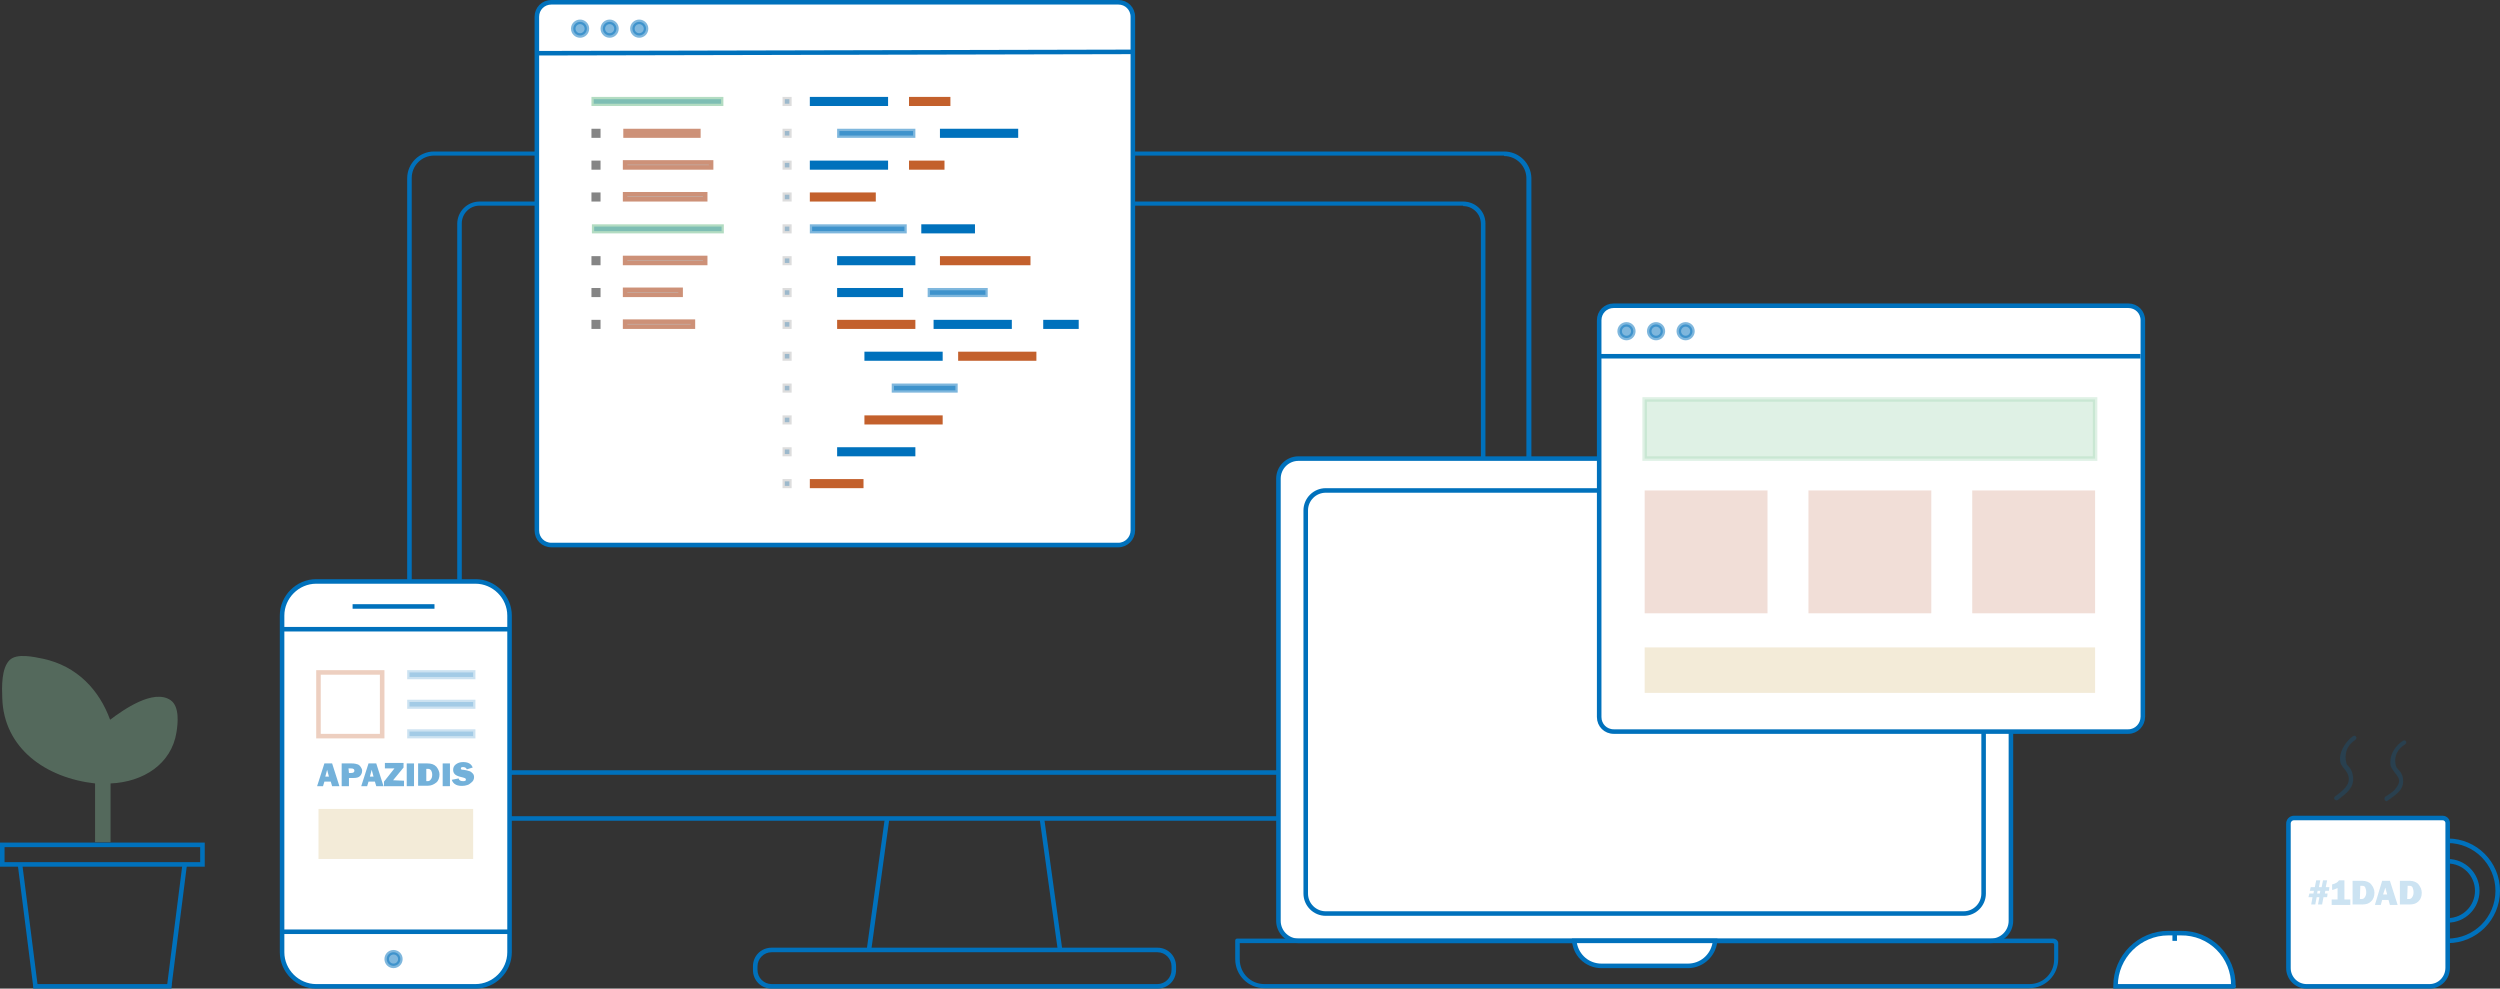 <?xml version="1.0" encoding="utf-8"?>
<!-- Generator: Adobe Illustrator 23.0.3, SVG Export Plug-In . SVG Version: 6.00 Build 0)  -->
<svg version="1.1" id="Layer_1" xmlns="http://www.w3.org/2000/svg" xmlns:xlink="http://www.w3.org/1999/xlink" x="0px" y="0px"
	 viewBox="0 0 549.5 217.3" style="enable-background:new 0 0 549.5 217.3;" xml:space="preserve">
<rect x="0" y="0" width="549.5" height="217.3" fill="#333333" stroke="none"/>
<style type="text/css">
	.st0{fill:#0071BC;}
	.st1{fill:none;stroke:#0071BC;stroke-miterlimit:10;}
	.st2{fill:#FFFFFF;}
	.st3{fill:#FFFFFF;stroke:#0071BC;stroke-miterlimit:10;}
	.st4{opacity:0.3;fill:#93CEA8;stroke:#93CEA8;stroke-miterlimit:10;enable-background:new    ;}
	.st5{opacity:0.3;fill:#CE9178;enable-background:new    ;}
	.st6{opacity:0.3;fill:#D7BA7D;enable-background:new    ;}
	.st7{fill:#0071BC;stroke:#858585;stroke-miterlimit:10;}
	.st8{opacity:0.7;fill:#0071BC;stroke:#93CEA8;stroke-miterlimit:10;enable-background:new    ;}
	.st9{fill:#BDBDBD;stroke:#CD9178;stroke-miterlimit:10;}
	.st10{opacity:0.5;fill:#0071BC;stroke:#BDBDBD;stroke-miterlimit:10;enable-background:new    ;}
	.st11{fill:#0071BC;stroke:#0071BC;stroke-miterlimit:10;}
	.st12{opacity:0.5;fill:#0071BC;stroke:#0071BC;stroke-miterlimit:10;}
	.st13{fill:#0071BC;stroke:#C3602C;stroke-miterlimit:10;}
	.st14{opacity:0.5;fill:#0071BC;stroke:#0071BC;stroke-miterlimit:10;enable-background:new    ;}
	.st15{display:none;fill:none;}
	.st16{opacity:0.3;fill:#FFFFFF;stroke:#C3602C;stroke-miterlimit:10;enable-background:new    ;}
	.st17{opacity:0.2;fill:#0071BC;stroke:#0071BC;stroke-miterlimit:10;enable-background:new    ;}
	.st18{opacity:0.2;}
	.st19{opacity:0.35;fill:#93CEA8;enable-background:new    ;}
	.st20{opacity:0.55;fill:#0071BC;}
</style>
<g>
	<path class="st0" d="M321.6,45.3c2.1,0,3.9,1.7,3.9,3.9v116.2c0,2.1-1.7,3.9-3.9,3.9H105.4c-2.1,0-3.9-1.7-3.9-3.9V49.1
		c0-2.1,1.7-3.9,3.9-3.9h216.2 M321.6,44.3H105.4c-2.7,0-4.9,2.2-4.9,4.9v116.2c0,2.7,2.2,4.9,4.9,4.9h216.2c2.7,0,4.9-2.2,4.9-4.9
		V49.1C326.5,46.4,324.3,44.3,321.6,44.3L321.6,44.3z"/>
</g>
<g>
	<path class="st0" d="M330.6,34.3c2.7,0,4.9,2.2,4.9,4.9v135.3c0,2.7-2.2,4.9-4.9,4.9H95.4c-2.7,0-4.9-2.2-4.9-4.9V39.1
		c0-2.7,2.2-4.9,4.9-4.9h235.2 M330.6,33.3H95.4c-3.2,0-5.9,2.6-5.9,5.9v135.3c0,3.2,2.6,5.9,5.9,5.9h235.3c3.2,0,5.9-2.6,5.9-5.9
		V39.1C336.5,35.9,333.9,33.3,330.6,33.3L330.6,33.3z"/>
</g>
<g>
	<path class="st0" d="M254.4,209.3c1.7,0,3.1,1.4,3.1,3.1v0.8c0,1.7-1.4,3.1-3.1,3.1h-84.8c-1.7,0-3.1-1.4-3.1-3.1v-0.8
		c0-1.7,1.4-3.1,3.1-3.1H254.4 M254.4,208.3h-84.8c-2.3,0-4.1,1.8-4.1,4.1v0.8c0,2.3,1.8,4.1,4.1,4.1h84.8c2.3,0,4.1-1.8,4.1-4.1
		v-0.8C258.5,210.1,256.7,208.3,254.4,208.3L254.4,208.3z"/>
</g>
<g>
	<line class="st1" x1="195" y1="179.8" x2="191" y2="208.8"/>
</g>
<g>
	<line class="st1" x1="229" y1="179.8" x2="233" y2="208.8"/>
</g>
<g>
	<path class="st2" d="M285.4,206.8c-2.4,0-4.4-2-4.4-4.4v-97.2c0-2.4,2-4.4,4.4-4.4h152.2c2.4,0,4.4,2,4.4,4.4v97.2
		c0,2.4-2,4.4-4.4,4.4H285.4z"/>
	<path class="st0" d="M437.6,101.3c2.1,0,3.9,1.7,3.9,3.9v97.2c0,2.1-1.7,3.9-3.9,3.9H285.4c-2.1,0-3.9-1.7-3.9-3.9v-97.2
		c0-2.1,1.7-3.9,3.9-3.9L437.6,101.3 M437.6,100.3H285.4c-2.7,0-4.9,2.2-4.9,4.9v97.2c0,2.7,2.2,4.9,4.9,4.9h152.2
		c2.7,0,4.9-2.2,4.9-4.9v-97.2C442.5,102.4,440.3,100.3,437.6,100.3L437.6,100.3z"/>
</g>
<g>
	<path class="st0" d="M451.2,207.3c0.1,0,0.3,0.1,0.3,0.3v3.3c0,3-2.4,5.4-5.4,5.4H277.9c-3,0-5.4-2.4-5.4-5.4v-3.6H451.2
		 M451.2,206.3H271.9c-0.2,0-0.4,0.2-0.4,0.4v4.1c0,3.6,2.9,6.4,6.4,6.4H446c3.6,0,6.4-2.9,6.4-6.4v-3.3
		C452.5,206.8,451.9,206.3,451.2,206.3L451.2,206.3z"/>
</g>
<g>
	<path class="st2" d="M291.4,200.8c-2.4,0-4.4-2-4.4-4.4v-84.2c0-2.4,2-4.4,4.4-4.4h140.2c2.4,0,4.4,2,4.4,4.4v84.2
		c0,2.4-2,4.4-4.4,4.4H291.4z"/>
	<path class="st0" d="M431.6,108.3c2.1,0,3.9,1.7,3.9,3.9v84.2c0,2.1-1.7,3.9-3.9,3.9H291.4c-2.1,0-3.9-1.7-3.9-3.9v-84.2
		c0-2.1,1.7-3.9,3.9-3.9L431.6,108.3 M431.6,107.3H291.4c-2.7,0-4.9,2.2-4.9,4.9v84.2c0,2.7,2.2,4.9,4.9,4.9h140.2
		c2.7,0,4.9-2.2,4.9-4.9v-84.2C436.5,109.4,434.3,107.3,431.6,107.3L431.6,107.3z"/>
</g>
<g>
	<path class="st2" d="M352,212.3c-3.1,0-5.7-2.4-6-5.5h31c-0.3,3.1-2.8,5.5-6,5.5H352z"/>
	<path class="st0" d="M376.4,207.3c-0.5,2.6-2.7,4.5-5.4,4.5h-19c-2.7,0-4.9-1.9-5.4-4.5H376.4 M377.5,206.3h-32
		c0,3.6,2.9,6.5,6.5,6.5h19C374.6,212.8,377.5,209.8,377.5,206.3L377.5,206.3z"/>
</g>
<path class="st3" d="M467.8,160.8H354.7c-1.8,0-3.2-1.4-3.2-3.2V70.4c0-1.8,1.4-3.2,3.2-3.2h113.1c1.8,0,3.2,1.4,3.2,3.2v87.1
	C471,159.3,469.6,160.8,467.8,160.8z"/>
<rect x="361.5" y="87.8" class="st4" width="99" height="13"/>
<rect x="361.5" y="107.8" class="st5" width="27" height="27"/>
<rect x="361.5" y="142.3" class="st6" width="99" height="10"/>
<rect x="397.5" y="107.8" class="st5" width="27" height="27"/>
<rect x="433.5" y="107.8" class="st5" width="27" height="27"/>
<path class="st3" d="M245.8,119.8H121.2c-1.8,0-3.2-1.4-3.2-3.2V3.7c0-1.8,1.4-3.2,3.2-3.2h124.6c1.8,0,3.2,1.4,3.2,3.2v112.9
	C249,118.3,247.6,119.8,245.8,119.8z"/>
<rect x="130.5" y="28.8" class="st7" width="1" height="1"/>
<rect x="130.5" y="35.8" class="st7" width="1" height="1"/>
<rect x="130.5" y="42.8" class="st7" width="1" height="1"/>
<rect x="130.5" y="63.8" class="st7" width="1" height="1"/>
<rect x="130.5" y="56.8" class="st7" width="1" height="1"/>
<rect x="130.5" y="70.8" class="st7" width="1" height="1"/>
<rect x="130.6" y="49.8" class="st8" width="28" height="1"/>
<rect x="130.5" y="21.8" class="st8" width="28" height="1"/>
<rect x="137.5" y="28.8" class="st9" width="16" height="1"/>
<rect x="137.4" y="35.7" class="st9" width="18.9" height="1.1"/>
<rect x="137.4" y="42.7" class="st9" width="17.6" height="1.1"/>
<rect x="137.4" y="56.7" class="st9" width="17.6" height="1.1"/>
<rect x="137.4" y="63.7" class="st9" width="12.2" height="1.1"/>
<rect x="137.4" y="70.7" class="st9" width="14.9" height="1.1"/>
<rect x="172.5" y="21.8" class="st10" width="1" height="1"/>
<rect x="172.5" y="28.8" class="st10" width="1" height="1"/>
<rect x="172.5" y="35.8" class="st10" width="1" height="1"/>
<rect x="172.5" y="42.8" class="st10" width="1" height="1"/>
<rect x="172.5" y="49.8" class="st10" width="1" height="1"/>
<rect x="172.5" y="56.8" class="st10" width="1" height="1"/>
<rect x="172.5" y="63.8" class="st10" width="1" height="1"/>
<rect x="172.5" y="70.8" class="st10" width="1" height="1"/>
<rect x="172.5" y="77.8" class="st10" width="1" height="1"/>
<rect x="172.5" y="84.8" class="st10" width="1" height="1"/>
<rect x="172.5" y="91.8" class="st10" width="1" height="1"/>
<rect x="172.5" y="98.8" class="st10" width="1" height="1"/>
<rect x="172.5" y="105.8" class="st10" width="1" height="1"/>
<rect x="178.5" y="21.8" class="st11" width="16.2" height="1"/>
<rect x="184.5" y="28.8" class="st12" width="16.2" height="1"/>
<rect x="178.5" y="35.8" class="st11" width="16.2" height="1"/>
<rect x="200.3" y="21.8" class="st13" width="8.1" height="1"/>
<rect x="200.3" y="35.8" class="st13" width="6.8" height="1"/>
<rect x="207.1" y="28.8" class="st11" width="16.2" height="1"/>
<rect x="178.5" y="49.8" class="st12" width="20.3" height="1"/>
<rect x="184.5" y="56.8" class="st11" width="16.2" height="1"/>
<rect x="184.5" y="63.8" class="st11" width="13.5" height="1"/>
<rect x="203" y="49.8" class="st11" width="10.8" height="1"/>
<rect x="204.4" y="63.8" class="st12" width="12.2" height="1"/>
<rect x="207.1" y="56.8" class="st13" width="18.9" height="1"/>
<rect x="184.5" y="70.8" class="st13" width="16.2" height="1"/>
<rect x="205.7" y="70.8" class="st11" width="16.2" height="1"/>
<rect x="190.5" y="77.8" class="st11" width="16.2" height="1"/>
<rect x="211.1" y="77.8" class="st13" width="16.2" height="1"/>
<rect x="229.8" y="70.8" class="st11" width="6.8" height="1"/>
<rect x="196.5" y="84.8" class="st12" width="13.5" height="1"/>
<rect x="190.5" y="91.8" class="st13" width="16.2" height="1"/>
<rect x="184.5" y="98.8" class="st11" width="16.2" height="1"/>
<rect x="178.5" y="105.8" class="st13" width="10.8" height="1"/>
<rect x="178.5" y="42.8" class="st13" width="13.5" height="1"/>
<path class="st1" d="M118,11.7l131-0.3L118,11.7z"/>
<circle class="st14" cx="127.5" cy="6.3" r="1.5"/>
<circle class="st14" cx="134" cy="6.3" r="1.5"/>
<circle class="st14" cx="140.5" cy="6.3" r="1.5"/>
<circle class="st14" cx="357.5" cy="72.8" r="1.5"/>
<circle class="st14" cx="364" cy="72.8" r="1.5"/>
<circle class="st14" cx="370.5" cy="72.8" r="1.5"/>
<rect x="34.5" y="142.3" class="st15" width="44" height="75"/>
<path class="st3" d="M104.5,216.8h-35c-4.1,0-7.5-3.4-7.5-7.5v-74c0-4.1,3.4-7.5,7.5-7.5h35c4.1,0,7.5,3.4,7.5,7.5v74
	C112,213.4,108.6,216.8,104.5,216.8z"/>
<line class="st1" x1="62" y1="138.3" x2="112" y2="138.3"/>
<line class="st1" x1="62" y1="204.8" x2="112" y2="204.8"/>
<line class="st1" x1="77.5" y1="133.3" x2="95.5" y2="133.3"/>
<circle class="st14" cx="86.5" cy="210.8" r="1.5"/>
<rect x="70" y="147.8" class="st16" width="14" height="14"/>
<rect x="90" y="147.8" class="st17" width="14" height="1"/>
<rect x="90" y="154.3" class="st17" width="14" height="1"/>
<rect x="90" y="160.8" class="st17" width="14" height="1"/>
<rect x="70" y="177.8" class="st6" width="34" height="11"/>
<path class="st3" d="M490.9,216.8H465v-0.1c0-6.4,5.2-11.6,11.6-11.6h2.7C485.8,205,491,210.2,490.9,216.8L490.9,216.8
	C491,216.7,491,216.8,490.9,216.8z"/>
<line class="st1" x1="478" y1="204.8" x2="478" y2="206.8"/>
<g>
	<circle class="st1" cx="538" cy="195.8" r="11"/>
	<circle class="st1" cx="538" cy="195.8" r="6.5"/>
</g>
<path class="st3" d="M534,216.8h-27c-2.2,0-4-1.8-4-4V181c0-0.6,0.5-1.2,1.2-1.2h32.7c0.6,0,1.1,0.5,1.1,1.1v31.8
	C538,215,536.2,216.8,534,216.8z"/>
<g class="st18">
	<path class="st0" d="M511.6,196.4l-0.1,0.8h-0.8l-0.3,1.6h-0.9l0.3-1.6h-0.6l-0.3,1.6H508l0.3-1.6h-0.9l0.2-0.8h0.9l0.1-0.6h-0.9
		l0.2-0.8h0.9l0.3-1.5h0.9l-0.3,1.5h0.6l0.3-1.5h0.9l-0.3,1.5h0.8l-0.1,0.8h-0.8l-0.1,0.6H511.6z M510,195.8h-0.6l-0.1,0.6h0.6
		L510,195.8z"/>
	<path class="st0" d="M515.3,197.7h1.3v1.2h-4.1v-1.2h1.3v-2.5c-0.5,0.2-0.9,0.4-1.2,0.4v-1.2c0.8-0.2,1.3-0.5,1.5-0.9h1.2V197.7z"
		/>
	<path class="st0" d="M517.1,198.9v-5.3h2.1c0.9,0,1.6,0.3,2,0.8s0.7,1.1,0.7,1.8c0,0.8-0.2,1.4-0.7,1.9s-1.1,0.7-1.9,0.7h-2.2
		V198.9z M518.7,197.6h0.4c0.3,0,0.5-0.1,0.7-0.4s0.3-0.6,0.3-1.1c0-0.4-0.1-0.7-0.2-1s-0.4-0.4-0.7-0.4h-0.4L518.7,197.6
		L518.7,197.6z"/>
	<path class="st0" d="M525.3,198.9l-0.3-1.1h-1.4l-0.3,1.1H522l1.6-5.3h1.7l1.7,5.3H525.3z M523.8,196.6h0.9l-0.4-1.5L523.8,196.6z"
		/>
	<path class="st0" d="M527.5,198.9v-5.3h2.1c0.9,0,1.6,0.3,2,0.8s0.7,1.1,0.7,1.8c0,0.8-0.2,1.4-0.7,1.9s-1.1,0.7-1.9,0.7h-2.2
		V198.9z M529.1,197.6h0.4c0.3,0,0.5-0.1,0.7-0.4s0.3-0.6,0.3-1.1c0-0.4-0.1-0.7-0.2-1s-0.4-0.4-0.7-0.4h-0.4L529.1,197.6
		L529.1,197.6z"/>
</g>
<line class="st1" x1="4.4" y1="190" x2="7.8" y2="216.8"/>
<line class="st1" x1="40.6" y1="190" x2="37.2" y2="216.8"/>
<line class="st1" x1="7.3" y1="216.8" x2="37.7" y2="216.8"/>
<rect x="0.5" y="185.7" class="st1" width="44" height="4.3"/>
<path class="st19" d="M20.9,172.2v12.9h3.4v-12.9c7.1-0.3,13.4-4.2,14.5-11.3c0.3-1.9,0.7-5.6-1.3-7c-3.8-2.6-10.5,2.2-13.3,4.3
	c-2.4-6.6-7.3-11.8-14.7-13.4c-2-0.4-5.8-1.3-7.4,0.3c-1.8,1.8-1.7,5.9-1.6,8.3C0.8,164.5,10.1,171,20.9,172.2z"/>
<g class="st18">
	<g>
		<path class="st0" d="M517.2,161.8c-1.7,1.2-3.2,3.6-2.8,5.7c0.2,0.9,0.9,1.4,1.4,2.2c1.5,2.5-0.9,4.1-2.6,5.4
			c-0.5,0.4,0.2,1.1,0.7,0.7c1.8-1.4,3.6-2.6,3.3-5.1c-0.1-0.7-0.3-1.4-0.7-1.9c-0.6-0.8-0.7-0.5-0.9-1.8c-0.2-1.8,0.5-3.3,2-4.3
			C518.3,162.3,517.8,161.4,517.2,161.8L517.2,161.8z"/>
	</g>
</g>
<g class="st18">
	<g>
		<path class="st0" d="M528.2,162.8c-1.6,1-2.9,2.9-2.8,4.9c0,0.8,0.2,1,0.6,1.6c0.9,1.4,2.2,2,0.5,4.1c-0.5,0.7-1.5,1.2-2.2,1.7
			c-0.5,0.4,0,1.3,0.5,0.9c1.6-1.2,3.6-2.3,3.4-4.5c0-0.8-0.3-1.5-0.8-2.1c-0.6-0.7-0.7-0.5-0.9-1.7c-0.2-1.7,0.6-3.1,2-4
			C529.3,163.3,528.8,162.5,528.2,162.8L528.2,162.8z"/>
	</g>
</g>
<path class="st20" d="M73,172.8l-0.3-1h-1.4l-0.3,1h-1.3l1.6-5H73l1.6,5H73z M71.5,170.7h0.8l-0.4-1.5L71.5,170.7z"/>
<path class="st20" d="M76.7,171v1.8h-1.6v-5h2.2c0.6,0,1,0.1,1.3,0.2s0.5,0.3,0.7,0.6s0.3,0.5,0.3,0.8c0,0.5-0.2,0.9-0.5,1.2
	s-0.8,0.4-1.4,0.4H76.7z M76.7,169.9h0.5c0.5,0,0.7-0.2,0.7-0.5s-0.2-0.5-0.7-0.5h-0.6L76.7,169.9L76.7,169.9z"/>
<path class="st20" d="M82.7,172.8l-0.3-1H81l-0.3,1h-1.3l1.6-5h1.7l1.6,5H82.7z M81.3,170.7h0.8l-0.4-1.5L81.3,170.7z"/>
<path class="st20" d="M88.8,171.6v1.2h-4.4v-1l2.3-2.9h-2.1v-1.2h4.1v1l-2.3,2.8L88.8,171.6L88.8,171.6z"/>
<path class="st20" d="M91,167.8v5h-1.6v-5H91z"/>
<path class="st20" d="M91.9,172.8v-5h2c0.9,0,1.5,0.2,2,0.7c0.4,0.5,0.7,1.1,0.7,1.7c0,0.7-0.2,1.4-0.7,1.8s-1.1,0.7-1.8,0.7h-2.2
	V172.8z M93.6,171.7H94c0.3,0,0.5-0.1,0.7-0.4c0.2-0.2,0.3-0.6,0.3-1s-0.1-0.7-0.2-0.9c-0.2-0.3-0.4-0.4-0.7-0.4h-0.4v2.7H93.6z"/>
<path class="st20" d="M98.9,167.8v5h-1.6v-5H98.9z"/>
<path class="st20" d="M99.3,171.4l1.5-0.3c0.1,0.4,0.4,0.6,1,0.6c0.4,0,0.6-0.1,0.6-0.3c0-0.1,0-0.2-0.1-0.3s-0.3-0.1-0.5-0.2
	c-0.9-0.2-1.5-0.4-1.8-0.7s-0.4-0.6-0.4-1c0-0.5,0.2-0.9,0.6-1.2s0.9-0.5,1.6-0.5c1.1,0,1.8,0.4,2.1,1.2l-1.3,0.4
	c-0.1-0.3-0.4-0.5-0.8-0.5s-0.5,0.1-0.5,0.3c0,0.1,0,0.2,0.1,0.2c0.1,0.1,0.2,0.1,0.5,0.1c0.1,0,1.1,0.2,1.3,0.3
	c0.3,0.1,0.5,0.3,0.7,0.5s0.3,0.5,0.3,0.8c0,0.5-0.2,0.9-0.6,1.2c-0.6,0.5-0.6,0.5-1.5,0.7C100.6,172.9,99.6,172.4,99.3,171.4z"/>
<path class="st1" d="M351.5,78.3h119H351.5z"/>
</svg>
